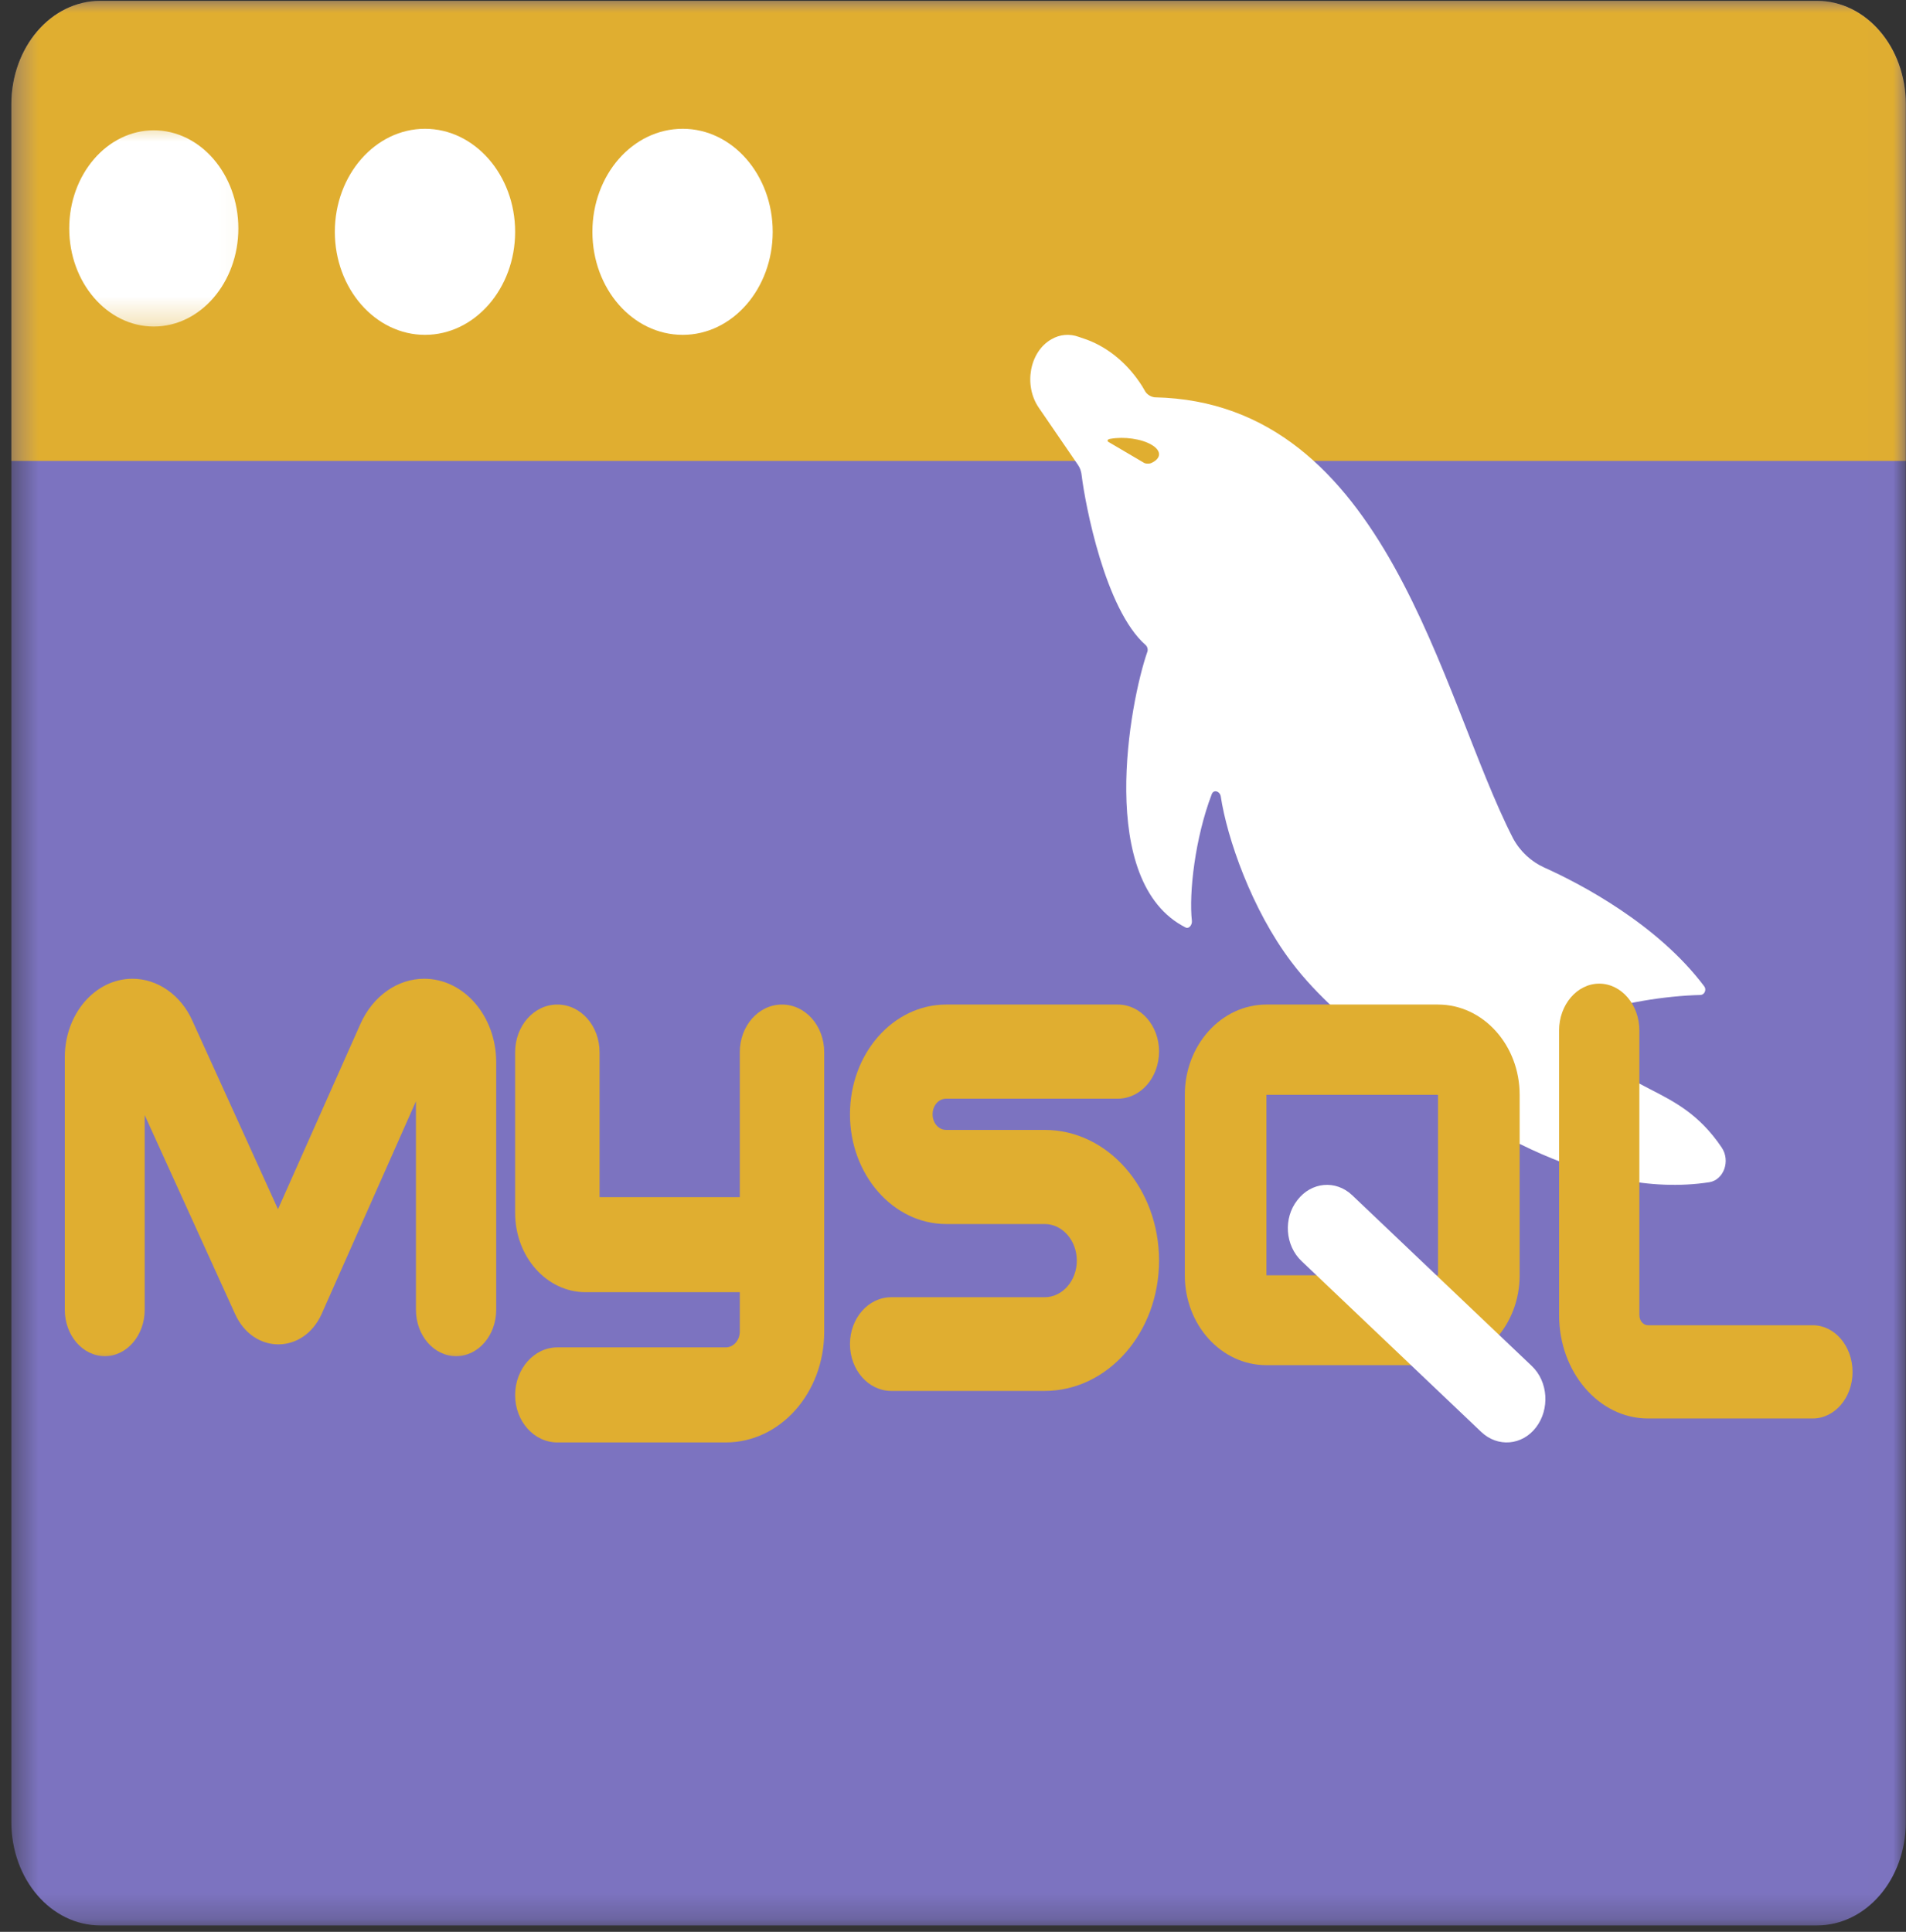 <svg width="74" height="75" viewBox="0 0 74 75" fill="none" xmlns="http://www.w3.org/2000/svg">
<rect x="0" y="0" width="74" height="75" fill="#333333" stroke="none"/>
<mask id="mask0_1561_1024" style="mask-type:luminance" maskUnits="userSpaceOnUse" x="0" y="0" width="74" height="75">
<path d="M0.441 0H73.993V74.781H0.441V0Z" fill="white"/>
</mask>
<g mask="url(#mask0_1561_1024)">
<path d="M0.441 4.048C0.441 1.835 1.986 0.033 3.892 0.033H70.543C72.449 0.033 73.993 1.835 73.993 4.048V70.736C73.993 72.965 72.449 74.751 70.543 74.751H3.892C1.986 74.751 0.441 72.965 0.441 70.736V4.048Z" fill="#7C73C0"/>
</g>
<mask id="mask1_1561_1024" style="mask-type:luminance" maskUnits="userSpaceOnUse" x="0" y="0" width="74" height="21">
<path d="M0.441 0H73.993V20.817H0.441V0Z" fill="white"/>
</mask>
<g mask="url(#mask1_1561_1024)">
<path d="M70.543 0.033H3.892C1.986 0.033 0.441 1.835 0.441 4.048V17.895H73.993V4.048C73.993 1.835 72.449 0.033 70.543 0.033Z" fill="#E0AE30"/>
</g>
<mask id="mask2_1561_1024" style="mask-type:luminance" maskUnits="userSpaceOnUse" x="0" y="4" width="10" height="9">
<path d="M0.441 4.632H9.943V12.725H0.441V4.632Z" fill="white"/>
</mask>
<g mask="url(#mask2_1561_1024)">
<path d="M9.254 8.868C9.254 10.97 7.779 12.677 5.971 12.677C4.162 12.677 2.688 10.97 2.688 8.868C2.688 6.766 4.162 5.059 5.971 5.059C7.779 5.059 9.254 6.766 9.254 8.868Z" fill="white"/>
</g>
<path d="M20 9C20 11.207 18.428 13 16.5 13C14.572 13 13 11.207 13 9C13 6.793 14.572 5 16.5 5C18.428 5 20 6.793 20 9Z" fill="white"/>
<path d="M30 9C30 11.207 28.439 13 26.507 13C24.561 13 23 11.207 23 9C23 6.793 24.561 5 26.507 5C28.439 5 30 6.793 30 9Z" fill="white"/>
<path d="M47.395 30.915C47.638 32.534 48.597 35.311 50.135 37.342C51.161 38.707 52.456 39.739 53.684 40.818C56.761 43.484 61.755 46.611 66.37 45.897C66.924 45.801 67.194 45.071 66.843 44.548C65.075 41.929 62.929 42.627 61.444 39.961C61.336 39.755 61.417 39.485 61.62 39.406C62.875 38.945 64.656 38.66 66.033 38.628C66.181 38.612 66.262 38.422 66.168 38.295C64.359 35.882 61.363 34.311 59.946 33.676C59.461 33.454 59.029 33.073 58.745 32.549C55.911 27.026 53.887 15.616 44.831 15.425C44.696 15.409 44.548 15.33 44.467 15.203L44.346 14.996C43.806 14.139 43.05 13.505 42.2 13.187L41.876 13.076C41.525 12.949 41.147 12.981 40.823 13.171C39.973 13.648 39.73 14.965 40.337 15.838L41.849 18.044C41.93 18.155 41.984 18.314 41.997 18.472C42.132 19.567 42.901 23.662 44.48 25.043C44.548 25.106 44.575 25.217 44.548 25.297C43.86 27.265 42.551 34.248 46.032 36.009C46.154 36.073 46.289 35.914 46.275 35.755C46.154 34.676 46.397 32.534 47.045 30.835C47.112 30.645 47.355 30.708 47.395 30.915Z" fill="white"/>
<path d="M44.71 17.268C44.314 17.034 43.641 16.945 43.126 17.034C42.987 17.05 42.967 17.123 43.046 17.163L44.393 17.955C44.453 18.003 44.611 18.019 44.71 17.971C45.087 17.793 45.106 17.502 44.71 17.268Z" fill="#E0AE30"/>
<mask id="mask3_1561_1024" style="mask-type:luminance" maskUnits="userSpaceOnUse" x="59" y="37" width="16" height="21">
<path d="M59.812 37.003H74.002V57.235H59.812V37.003Z" fill="white"/>
</mask>
<g mask="url(#mask3_1561_1024)">
<path fill-rule="evenodd" clip-rule="evenodd" d="M62.089 38.188C62.952 38.188 63.648 39.01 63.648 40.006V51.055C63.648 51.276 63.8 51.45 63.981 51.45H70.381C71.229 51.45 71.925 52.256 71.925 53.268C71.925 54.264 71.229 55.07 70.381 55.07H63.981C62.075 55.07 60.531 53.268 60.531 51.055V40.006C60.531 39.01 61.227 38.188 62.089 38.188Z" fill="#E0AE30"/>
</g>
<path fill-rule="evenodd" clip-rule="evenodd" d="M21.639 39C22.546 39 23.278 39.822 23.278 40.853V46.477H28.722V40.853C28.722 39.822 29.454 39 30.361 39C31.268 39 32 39.822 32 40.853V51.698C32 54.083 30.288 56 28.18 56H21.639C20.732 56 20 55.178 20 54.163C20 53.148 20.732 52.31 21.639 52.31H28.18C28.473 52.31 28.722 52.036 28.722 51.698V50.167H22.737C21.229 50.167 20 48.797 20 47.089V40.853C20 39.822 20.732 39 21.639 39Z" fill="#E0AE30"/>
<mask id="mask4_1561_1024" style="mask-type:luminance" maskUnits="userSpaceOnUse" x="0" y="37" width="21" height="17">
<path d="M0.441 37.003H20.627V53.189H0.441V37.003Z" fill="white"/>
</mask>
<g mask="url(#mask4_1561_1024)">
<path fill-rule="evenodd" clip-rule="evenodd" d="M5.145 37.998C6.119 37.998 7.023 38.63 7.468 39.626L10.793 46.945L13.993 39.753C14.48 38.662 15.44 37.998 16.469 37.998C18.013 37.998 19.265 39.452 19.265 41.238V50.849C19.265 51.845 18.57 52.651 17.707 52.651C16.845 52.651 16.149 51.845 16.149 50.849V42.756L12.49 51.007C11.781 52.588 9.833 52.588 9.124 51.007L5.618 43.293V50.849C5.618 51.845 4.922 52.651 4.074 52.651C3.211 52.651 2.516 51.845 2.516 50.849V41.049C2.516 39.357 3.698 37.998 5.145 37.998Z" fill="#E0AE30"/>
</g>
<path fill-rule="evenodd" clip-rule="evenodd" d="M33 43.261C33 40.899 34.675 39 36.737 39H43.396C44.284 39 45 39.814 45 40.819C45 41.84 44.284 42.654 43.396 42.654H36.737C36.437 42.654 36.208 42.925 36.208 43.261C36.208 43.596 36.437 43.867 36.737 43.867H40.561C43.01 43.867 45 46.133 45 48.941C45 51.734 43.01 54 40.561 54H34.604C33.716 54 33 53.186 33 52.181C33 51.175 33.716 50.362 34.604 50.362H40.561C41.248 50.362 41.807 49.723 41.807 48.941C41.807 48.16 41.248 47.521 40.561 47.521H36.737C34.675 47.521 33 45.606 33 43.261Z" fill="#E0AE30"/>
<path fill-rule="evenodd" clip-rule="evenodd" d="M46 42.504C46 40.576 47.415 39 49.169 39H55.831C57.585 39 59 40.576 59 42.504V49.511C59 51.439 57.585 53 55.831 53H49.169C47.415 53 46 51.439 46 49.511V42.504ZM55.831 42.504H49.169V49.511H55.831V42.504Z" fill="#E0AE30"/>
<path fill-rule="evenodd" clip-rule="evenodd" d="M50.37 46.592C50.912 45.886 51.86 45.798 52.497 46.401L59.473 53.034C60.109 53.637 60.177 54.711 59.635 55.416C59.093 56.122 58.145 56.196 57.509 55.593L50.533 48.96C49.896 48.357 49.815 47.298 50.37 46.592Z" fill="white"/>
</svg>

